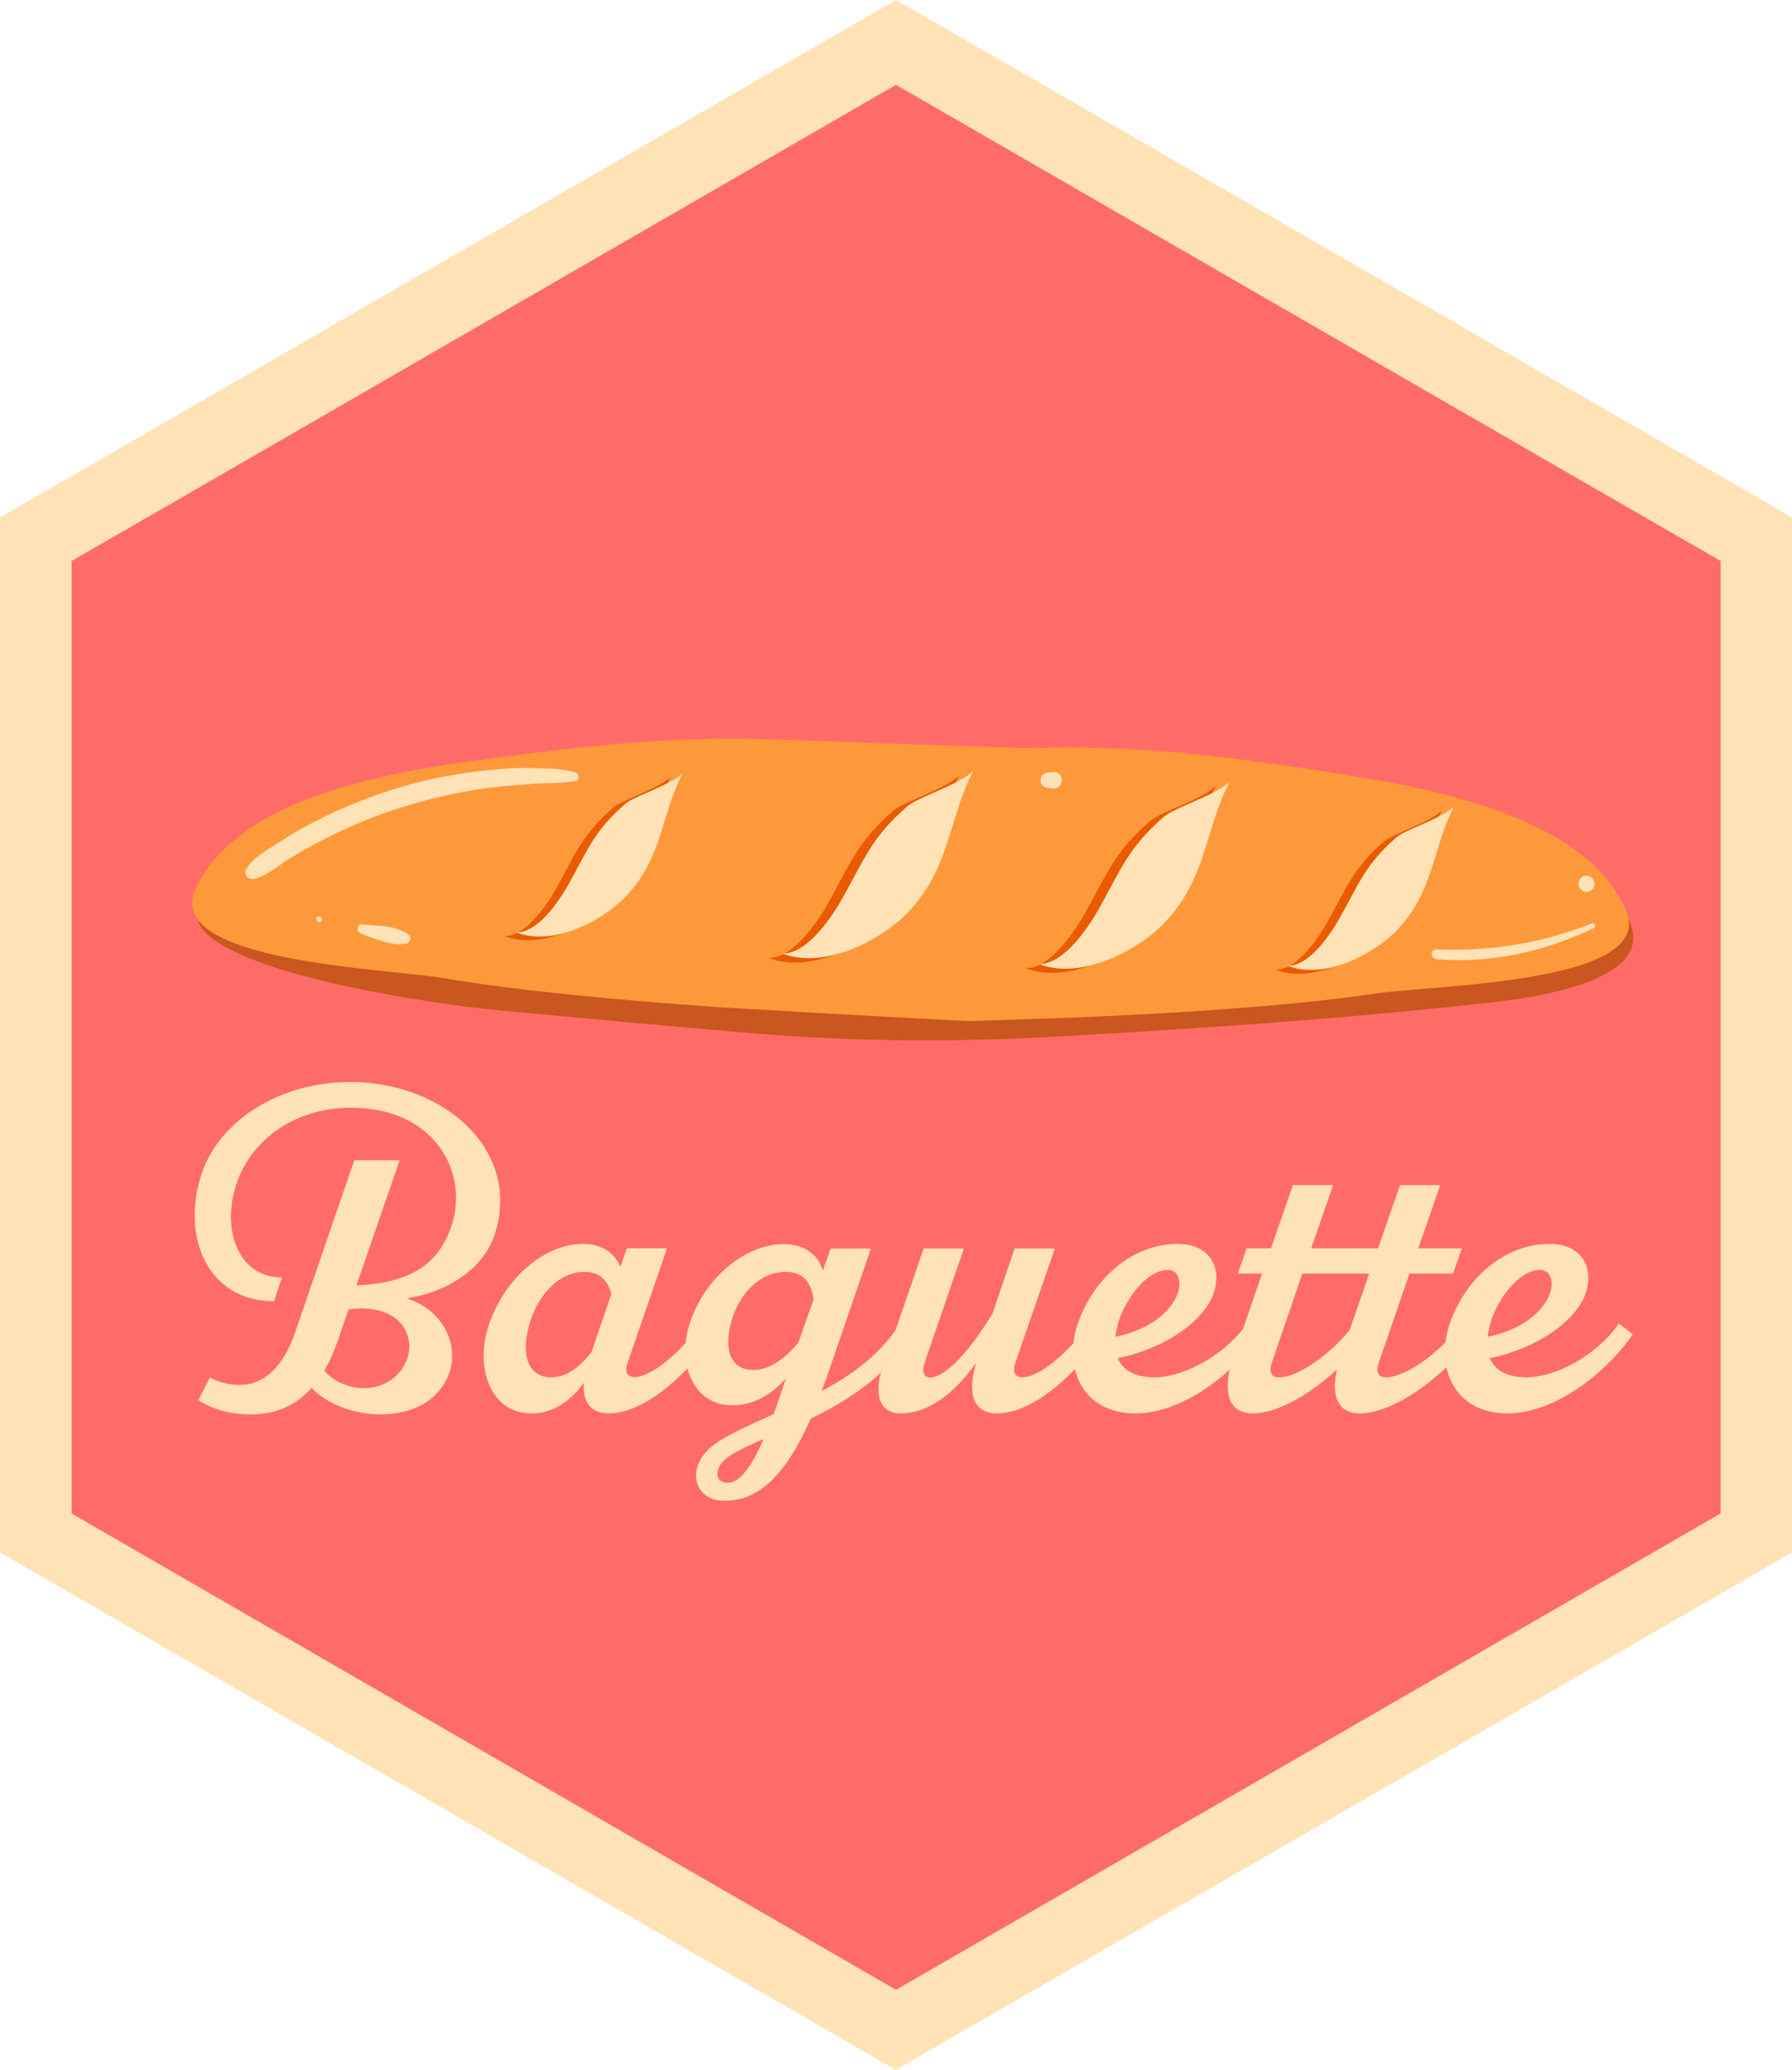<?xml version="1.0" encoding="utf-8"?>
<!-- Generator: Adobe Illustrator 27.0.0, SVG Export Plug-In . SVG Version: 6.00 Build 0)  -->
<svg version="1.1" id="Layer_1" xmlns="http://www.w3.org/2000/svg" xmlns:xlink="http://www.w3.org/1999/xlink" x="0px" y="0px"
	 viewBox="0 0 2521 2911" style="enable-background:new 0 0 2521 2911;" xml:space="preserve">
<style type="text/css">
	.st0{fill:#FF6C67;}
	.st1{fill:#FFE2B6;}
	.st2{fill:#C9571F;}
	.st3{fill:#FD993B;}
	.st4{fill:#EA5A00;}
</style>
<g>
	<g>
		<polygon class="st0" points="2490,745.5 2490,2165.5 1260.5,2875.1 31.4,2165.5 31.4,745.5 1260.5,35.9 		"/>
	</g>
	<g>
		<path class="st1" d="M696.5,1734.6c-16.2,51.1-69,83.1-124.5,91.4c53.5,16.9,72.8,66.9,60.7,103.2c-12.4,35.5-44.5,60-98.7,60
			c-31.7,0-72.8-12.4-95.6-37.3c-22.4,25.2-51.1,37.3-85.2,37.3c-25.9,0-51.1-5.2-74.2-20l16.2-31.7c13.5,6.6,26.6,10.3,41.4,10.3
			c32.8,0,60.7-22.1,78.7-74.2l83.1-241.8h63.8l-60.7,175.9c81.8-3.1,118-34.8,134.2-85.2c23.1-71.4-21.4-164.6-142.5-164.6
			c-77.3,0-142.5,44.5-162.5,113.5c-17.9,61.4,5.9,125.2,65.9,125.2l-11,33.5c-91.1,0-129.7-86.2-103.8-173.5
			c23.1-78.7,109.7-134.9,211.5-134.9C626.8,1522.4,733,1619,696.5,1734.6z M507.4,1840.2c-5.2,0-11,0.7-17.2,1.4l-14.8,43.8
			c-5.9,16.2-12.1,30.4-19.3,42.4c14.1,15.5,34.8,24.5,56.2,24.5c26.6,0,51.7-14.8,61.4-43.8C581.6,1884,569.9,1840.2,507.4,1840.2z
			"/>
		<path class="st1" d="M1005.9,1876.4c-34.2,51.1-96.2,111.4-149.7,111.4c-24.5,0-36.9-15.5-34.8-43.1
			c-17.9,24.5-41.7,43.1-74.2,43.1c-57.3,0-80.7-65.2-58.6-127c23.1-65.2,78.7-111.4,131.4-111.4c23.1,0,43.1,9.7,52.8,32.1l9-25.9
			h56.6l-55.5,161.1c-5.2,15.5,1.4,20,9.7,20c24.5,0,66.9-36.2,93.5-75.6L1005.9,1876.4z M832.4,1900.9l27.6-81.1
			c-5.9-22.1-18.6-31-37.9-31c-35.5,0-63.1,31-75.5,67.6c-15.5,47.6-4.5,80.7,29,80.7C796.2,1937.1,816.2,1923,832.4,1900.9z"/>
		<path class="st1" d="M1140.5,1995.1c-34.8,79.3-72.8,115.6-121.1,115.6c-32.8,0-46.6-25.9-37.3-50.4c9-25.9,35.5-40,106.2-71.4
			l7.6-21.4l9.7-29c-17.2,19.3-41.7,37.9-75.5,37.9c-56.6,0-79.3-61.8-58-120.4c22.4-61.8,78-106.3,130.7-106.3
			c25.2,0,46.9,11.7,54.8,37.3l11-31h56.6l-61.7,179.7l-7.6,20.7c41.7-22.1,80.7-49.7,110.7-94.9l19.3,14.8
			C1248.8,1931.9,1199.1,1966.8,1140.5,1995.1z M1074.2,2024c-31.7,13.5-57.3,25.2-63.1,40.7c-5.9,14.8,3.1,20.7,12.8,20.7
			C1041.8,2085.4,1058.7,2059.6,1074.2,2024z M1123.2,1888.1l21.4-60.7c-3.8-26.9-17.2-38.6-39.3-38.6c-34.8,0-62.4,28.3-74.2,62.4
			c-14.8,44.5-4.5,75.6,29,75.6C1083.9,1926.8,1107,1908.1,1123.2,1888.1z"/>
		<path class="st1" d="M1552,1876.4c-34.2,51.1-95.9,111.4-149.7,111.4c-32.1,0-42.4-26.6-29-71.4c-32.8,46.9-70.4,71.4-105.9,71.4
			s-35.5-35.5-26.6-61.8l58.6-170.1h56.6l-54.8,159.4c-5.2,15.5-0.7,22.1,7.6,22.1c9,0,38.6-9.7,87.6-90.4l31-91.1h56.6l-55.5,160.4
			c-5.2,15.5,1.4,20.7,9.7,20.7c24.5,0,66.9-36.2,93.5-75.6L1552,1876.4z"/>
		<path class="st1" d="M1773.8,1876.4c-39.3,56.6-110.7,111.4-176.6,111.4c-74.9,0-102.5-65.2-80.7-127
			c23.1-65.2,78-111.4,140.4-111.4c43.8,0,63.1,32.1,50.4,69.7c-13.5,38.6-67.6,77.3-134.9,91.1c7.2,16.2,23.1,26.9,52.1,26.9
			c37.9,0,96.6-28.3,129.7-75.6L1773.8,1876.4z M1574.4,1856.4c-2.4,8.3-4.5,16.2-5.2,23.8c96.6-20.7,105.2-94.2,73.5-94.2
			C1614.4,1786,1584.8,1825,1574.4,1856.4z"/>
		<path class="st1" d="M1924.6,1876.4c-34.8,51.1-109.7,111.4-162.5,111.4c-34.2,0-43.8-30.4-26.6-80.7l40-115.9h-34.2l12.4-35.5
			h34.2l31-89h56.6l-31,89h61.4l-12.4,35.5h-61.4l-42.8,125.2c-5.2,15.5,1.4,20.7,9.7,20.7c31,0,83.1-41.4,106.2-75.6L1924.6,1876.4
			z"/>
		<path class="st1" d="M2075.3,1876.4c-34.8,51.1-109.7,111.4-162.5,111.4c-34.2,0-43.8-30.4-26.6-80.7l40-115.9h-34.2l12.4-35.5
			h34.2l31-89h56.6l-31,89h61.4l-12.4,35.5h-61.4l-43.1,125.2c-5.2,15.5,1.4,20.7,9.7,20.7c31,0,83.1-41.4,106.2-75.6L2075.3,1876.4
			z"/>
		<path class="st1" d="M2297.1,1876.4c-39.3,56.6-110.7,111.4-176.6,111.4c-74.9,0-102.5-65.2-80.7-127
			c23.1-65.2,78-111.4,140.4-111.4c43.8,0,63.1,32.1,50.4,69.7c-13.5,38.6-67.6,77.3-134.9,91.1c7.2,16.2,23.1,26.9,52.1,26.9
			c37.9,0,96.6-28.3,129.7-75.6L2297.1,1876.4z M2098.1,1856.4c-2.4,8.3-4.5,16.2-5.2,23.8c96.6-20.7,105.2-94.2,73.5-94.2
			C2138.1,1786,2108.4,1825,2098.1,1856.4z"/>
	</g>
	<g>
		<path class="st2" d="M972.1,1057c20.4,4.1,400.5,15.9,520.6,12.8c132.1-3.4,290.8,20.4,418.8,44.5
			c141.1,26.6,340.5,46.9,383.9,190.1c25.2,82.8-164.2,102.1-217,107.6c-198,21.7-395,34.8-593,45.9c-139,7.9-285.3,7.2-423.6-4.5
			c-134.5-11.4-238.4-21-372.6-33.8c-61.4-5.9-378.1-48.3-410.2-122.8"/>
		<path class="st3" d="M1493.7,1051.5c52.8-0.3,105.9,2.1,158.3,6.9c-33.8,0-121.1-2.8-220.1-6.2
			C1456.8,1051.9,1477.8,1051.5,1493.7,1051.5z"/>
		<path class="st3" d="M1933.5,1397.5c-96.2,14.8-252.2,26.2-388.8,32.1c-20.7,1-40.7,1.7-60.4,2.4c-34.2,1-77.3,2.8-123.2,4.1
			c-97.3-5.2-212.5-11.4-286.7-15.9c-21-1-42.4-2.4-64.5-3.8c-135.6-9.3-288.4-23.8-383.3-40.4c-82.1-14.1-398.4-22.8-351.5-125.6
			c52.4-115.2,230.4-158,379.1-178.7c134.2-18.6,278-36.6,419.5-32.1c68,2.1,222.5,7.9,356.7,12.1c0.7,0,1.4,0,1.7,0
			c98.7,3.4,186.3,5.9,220.1,6.2c4.5,0.3,9,0.7,13.5,1.4c84.2,7.9,167,20.7,246.6,33.5c148,24.1,325,70.7,375,187.3
			C2332.3,1383.7,2015.6,1385.1,1933.5,1397.5z"/>
		<path class="st3" d="M1666.2,1057.7l-0.3,1.7c-4.5-0.3-9-1-13.5-1.4C1659.6,1058.1,1664.5,1058.1,1666.2,1057.7z"/>
		<g>
			<path class="st4" d="M2028.4,1139.8c-30.7,59-27.9,118.7-80,173.5c-31.4,33.1-101.8,71.1-154.2,50.4c32.1,1,63.8-50,73.8-68
				c27.6-49.3,35.5-74.2,79.3-112.5C1960.8,1171.6,2012.2,1156.4,2028.4,1139.8z"/>
		</g>
		<g>
			<path class="st1" d="M2045.6,1134.3c-30.7,59-27.9,118.7-80,173.5c-31.4,33.1-101.8,71.1-154.2,50.4c32.1,1,63.8-50,73.8-68
				c27.6-49.3,35.5-74.2,79.3-112.5C1978,1166.1,2029.1,1150.9,2045.6,1134.3z"/>
		</g>
		<g>
			<path class="st4" d="M943.5,1092.6c-30.7,59-27.9,118.7-80,173.5c-31.4,33.1-101.8,71.1-154.2,50.4c32.1,1,63.8-50,73.8-68
				c27.6-49.3,35.5-74.2,79.3-112.5C875.9,1124.3,926.9,1109.1,943.5,1092.6z"/>
		</g>
		<g>
			<path class="st1" d="M960.4,1087.4c-30.7,59-27.9,118.7-80,173.5c-31.4,33.1-101.8,71.1-154.2,50.4c32.1,1,63.8-50,73.8-68
				c27.6-49.3,35.5-74.2,79.3-112.5C892.8,1119.1,944.2,1104,960.4,1087.4z"/>
		</g>
		<g>
			<g>
				<path class="st4" d="M1710.7,1105c-35.2,67.6-32.1,136.3-91.8,198.7c-35.9,37.9-116.9,81.4-176.6,58c36.6,1,73.1-57.6,84.5-78
					c31.7-56.6,40.7-84.9,91.1-129C1633.1,1141.6,1691.7,1124.3,1710.7,1105z"/>
			</g>
			<g>
				<path class="st1" d="M1730,1099.1c-35.2,67.6-32.1,136.3-91.8,198.7c-35.9,37.9-116.9,81.4-176.6,58c36.6,1,73.1-57.6,84.5-78
					c31.7-56.6,40.7-84.9,91.1-129C1652.7,1135.4,1711.4,1118.1,1730,1099.1z"/>
			</g>
		</g>
		<g>
			<g>
				<path class="st4" d="M1349.5,1090.5c-35.2,67.6-32.1,136.3-91.8,198.7c-35.9,37.9-116.9,81.4-176.6,58c36.6,1,73.1-57.6,84.5-78
					c31.7-56.6,40.7-84.9,91.1-129C1271.9,1127.1,1330.5,1109.5,1349.5,1090.5z"/>
			</g>
			<g>
				<path class="st1" d="M1369.2,1084.3c-35.2,67.6-32.1,136.3-91.8,198.7c-35.9,37.9-116.9,81.4-176.6,58c36.6,1,73.1-57.6,84.5-78
					c31.7-56.6,40.7-84.9,91.1-129C1291.5,1120.9,1350.2,1103.3,1369.2,1084.3z"/>
			</g>
		</g>
		<g>
			<g>
				<path class="st1" d="M2239.5,1298.5c-69.7,28.3-143.9,39.7-218.7,36.9c-9-0.3-8.6,12.8,0,13.5c76.6,6.6,152.8-10.7,221.5-43.8
					C2246.1,1303.4,2243.3,1296.8,2239.5,1298.5L2239.5,1298.5z"/>
			</g>
		</g>
		<g>
			<g>
				<path class="st1" d="M2231.9,1254.4c14.8,0,14.8-22.8,0-22.8C2217.1,1231.3,2217.1,1254.4,2231.9,1254.4L2231.9,1254.4z"/>
			</g>
		</g>
		<g>
			<g>
				<path class="st1" d="M1474.4,1108.1c2.4,0.3,5.2,0.7,7.6,1c2.8,0.3,6.6-1.7,8.3-3.4c2.1-2.1,3.4-5.5,3.4-8.3
					c0-3.1-1-6.2-3.4-8.3c-2.1-2.1-5.2-3.8-8.3-3.4c-2.4,0.3-5.2,0.7-7.6,1c-3.1,0.3-5.5,1-7.6,3.1c-1.7,1.7-3.1,4.8-3.1,7.6
					c0,2.8,1,5.5,3.1,7.6c0.7,0.7,1.4,1,2.1,1.7C1470.6,1107.8,1472.7,1108.1,1474.4,1108.1L1474.4,1108.1z"/>
			</g>
		</g>
		<g>
			<g>
				<path class="st1" d="M809.3,1086.4c-18.6-5.9-40.7-5.5-60-6.2c-21.4-0.7-42.8,1-63.8,3.1c-41.7,4.1-82.8,12.1-123.2,24.1
					c-40,12.1-79.3,27.6-116.6,46.6c-18.3,9.3-35.9,19.3-52.8,30.4c-15.9,10.3-37.3,21.4-46.6,38.3c-3.8,7.2,2.4,14.8,10.3,13.5
					c18.3-3.8,34.5-18.6,50-28.3c17.2-10.7,35.2-20.4,53.5-29.7c36.2-18.3,73.8-33.5,112.8-45.2c38.6-11.7,78.7-20.4,118.7-25.5
					c19.3-2.4,38.6-3.4,58-5.2c19.7-1.4,40.7-0.3,60-3.8C816.2,1098.1,815.2,1088.1,809.3,1086.4L809.3,1086.4z"/>
			</g>
		</g>
		<g>
			<g>
				<path class="st1" d="M449.1,1296.8c5.2,0,5.2-7.9,0-7.9C444,1288.9,444,1296.8,449.1,1296.8L449.1,1296.8z"/>
			</g>
		</g>
		<g>
			<g>
				<path class="st1" d="M507.8,1313c19,6.6,43.8,18.6,64.2,13.8c4.8-1,7.6-8.6,3.1-12.1c-17.2-13.5-44.5-12.8-65.5-14.5
					C501.6,1299.2,500.9,1310.6,507.8,1313L507.8,1313z"/>
			</g>
		</g>
	</g>
	<path class="st1" d="M2521,2183.4V727.6l-100.4-58l-953.1-550.3L1260.5,0l-207,119.4L100.7,669.6L0,727.6v1455.8l100.4,58
		l964.9,557.2l194.9,112.5l194.9-112.5l965.6-557.2L2521,2183.4z M100.7,2128.6V789l172.5-99.4l987.3-570.3l0,0l990,571.6l170.1,98
		v1339.6l-1160.1,670L100.7,2128.6z"/>
</g>
</svg>
